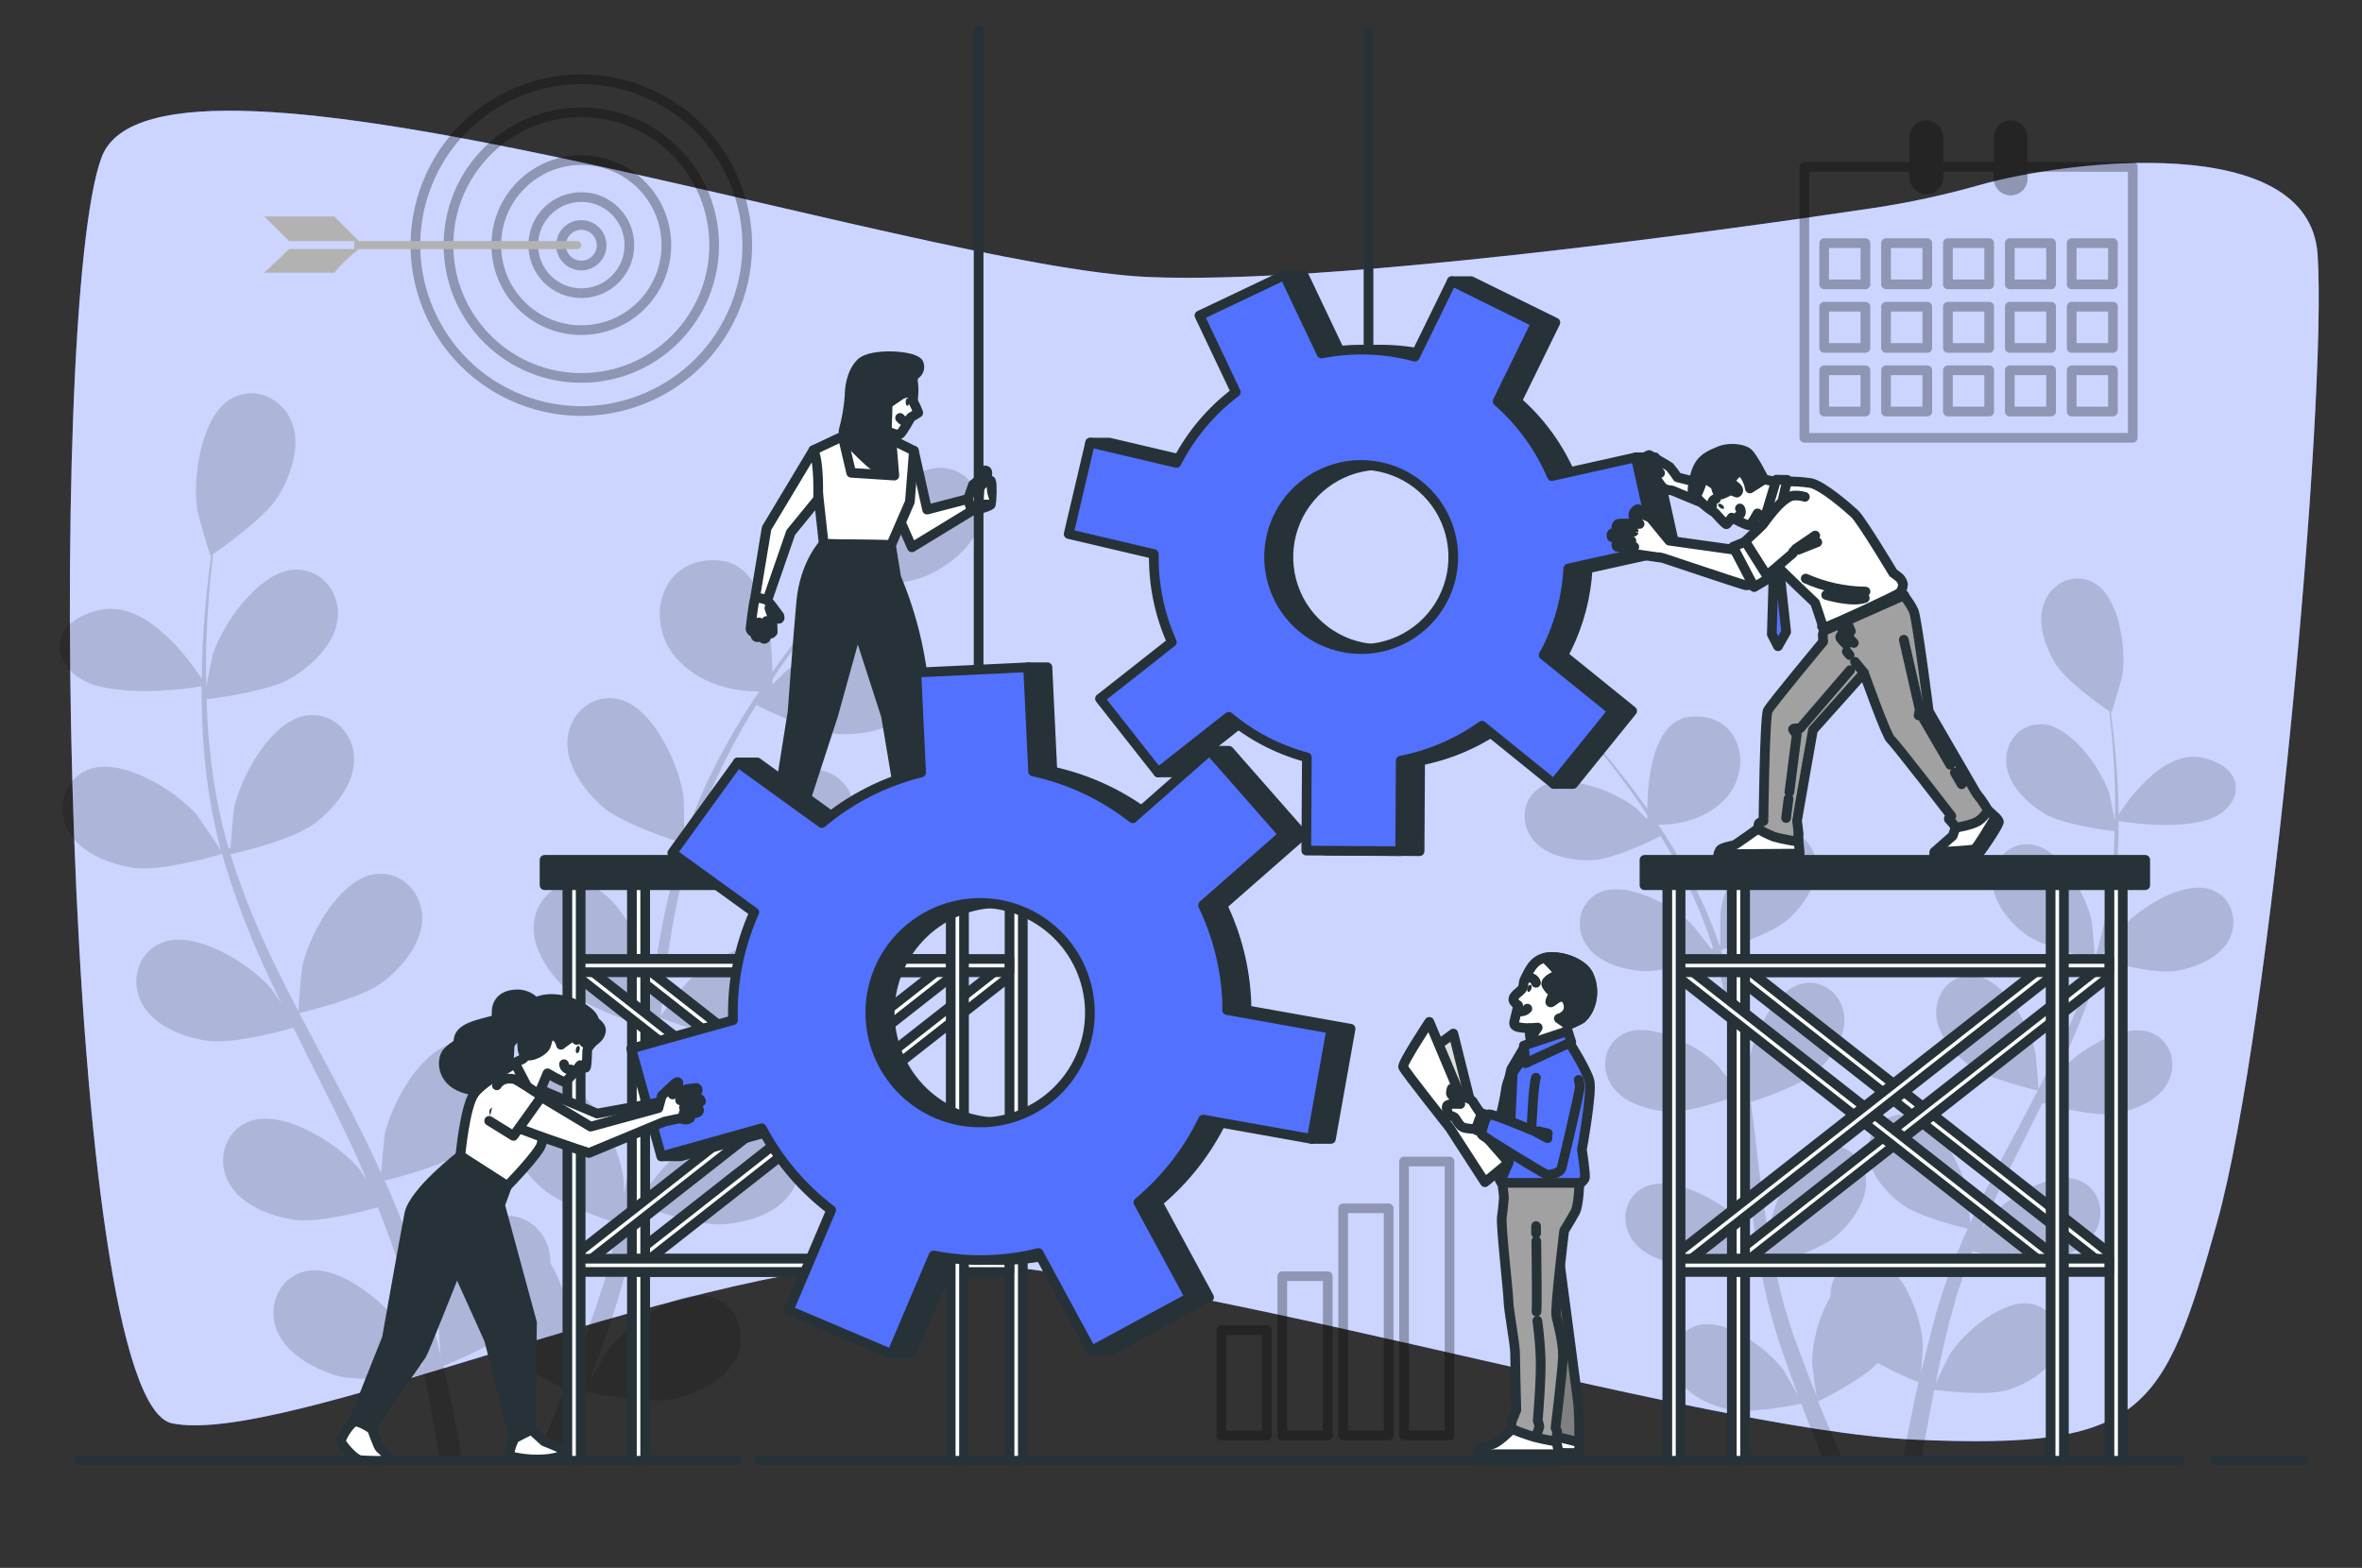 <svg width="122" height="81" viewBox="0 0 122 81" fill="none" xmlns="http://www.w3.org/2000/svg">
<rect x="0" y="0" width="122" height="81" fill="#333333" stroke="none"/>
<path d="M102.313 9.542C100.501 10.059 98.659 10.46 96.797 10.742C88.333 12.002 68.825 14.701 59.367 14.314C47.093 13.811 8.194 0.389 5.256 8.106C2.318 15.822 3.181 72.36 8.889 73.535C14.597 74.709 34.822 65.483 46.751 65.145C58.68 64.808 87.204 73.87 98.958 74.38C110.713 74.89 111.752 73.038 114.519 63.14C117.286 53.242 120.224 20.688 119.706 13.139C119.264 6.722 106.707 8.304 102.313 9.542Z" fill="#5271FF"/>
<path opacity="0.7" d="M102.313 9.542C100.501 10.059 98.659 10.46 96.797 10.742C88.333 12.002 68.825 14.701 59.367 14.314C47.093 13.811 8.194 0.389 5.256 8.106C2.318 15.822 3.181 72.36 8.889 73.535C14.597 74.709 34.822 65.483 46.751 65.145C58.68 64.808 87.204 73.87 98.958 74.38C110.713 74.89 111.752 73.038 114.519 63.14C117.286 53.242 120.224 20.688 119.706 13.139C119.264 6.722 106.707 8.304 102.313 9.542Z" fill="white"/>
<path opacity="0.15" d="M5.14 35.466C7.129 35.939 9.643 35.583 10.414 35.453C10.414 36.522 10.437 37.646 10.541 38.816C10.674 40.525 10.958 42.218 11.392 43.877C11.392 43.896 11.405 43.917 11.409 43.936C11.116 43.473 10.249 42.209 10.18 42.113C9.088 40.85 6.234 39.048 4.512 39.782C3.272 40.31 2.909 41.794 3.531 42.926C4.167 44.083 5.69 44.656 6.919 44.837C8.312 45.038 11.242 44.191 11.474 44.12C11.954 45.801 12.546 47.449 13.245 49.051C13.649 49.983 14.084 50.911 14.536 51.834C14.27 51.443 14.028 51.095 13.989 51.05C12.895 49.786 10.041 47.984 8.32 48.72C7.081 49.246 6.718 50.732 7.341 51.864C7.976 53.021 9.498 53.594 10.729 53.773C11.96 53.952 14.494 53.289 15.157 53.094C15.331 53.447 15.504 53.802 15.68 54.154C16.529 55.843 17.382 57.524 18.169 59.2C18.447 59.791 18.698 60.381 18.953 60.975C18.715 60.626 18.511 60.33 18.469 60.296C17.377 59.032 14.523 57.23 12.802 57.964C11.563 58.492 11.198 59.976 11.821 61.109C12.466 62.267 13.979 62.838 15.209 63.019C16.404 63.193 18.729 62.591 19.516 62.374C19.758 62.987 20 63.6 20.209 64.205C20.341 64.621 20.497 65.011 20.605 65.439C20.713 65.867 20.838 66.273 20.954 66.683C21.144 67.481 21.348 68.306 21.515 69.09C21.636 69.634 21.739 70.155 21.848 70.681C21.578 70.089 21.026 68.943 20.968 68.853C20.081 67.439 17.532 65.229 15.72 65.692C14.413 66.025 13.829 67.436 14.268 68.651C14.722 69.892 16.14 70.687 17.334 71.052C18.647 71.454 21.554 71.087 21.917 71.039C22.091 71.907 22.253 72.754 22.391 73.556C22.508 74.214 22.615 74.846 22.714 75.451H23.893C23.774 74.785 23.642 74.086 23.498 73.354C23.324 72.47 23.121 71.531 22.904 70.568C23.779 70.217 24.633 69.815 25.462 69.364C26.418 70.402 28.87 71.623 29.188 71.768C28.854 72.589 28.522 73.381 28.196 74.13C27.998 74.588 27.802 75.025 27.61 75.453H28.848C28.971 75.161 29.093 74.866 29.217 74.561C29.559 73.728 29.91 72.833 30.26 71.91C30.611 71.983 33.486 72.568 34.832 72.265C36.048 71.991 37.521 71.297 38.058 70.098C38.591 68.921 38.113 67.469 36.837 67.033C35.062 66.438 32.357 68.451 31.366 69.795C31.308 69.874 30.769 70.805 30.439 71.399C30.581 71.021 30.721 70.655 30.861 70.269C31.144 69.498 31.403 68.721 31.686 67.883C31.808 67.474 31.932 67.062 32.057 66.646C32.189 66.236 32.276 65.784 32.389 65.355C32.631 64.344 32.826 63.306 32.999 62.256C33.675 62.501 36.089 63.342 37.339 63.253C38.589 63.164 40.143 62.709 40.864 61.602C41.569 60.52 41.317 59.011 40.12 58.394C38.457 57.537 35.477 59.116 34.294 60.296C34.22 60.368 33.465 61.309 33.062 61.833C33.16 61.202 33.264 60.572 33.343 59.929C33.573 58.076 33.748 56.191 33.931 54.312C33.986 53.737 34.049 53.165 34.111 52.59C34.349 52.681 37.195 53.741 38.596 53.642C39.84 53.555 41.401 53.097 42.121 51.992C42.84 50.887 42.576 49.399 41.377 48.783C39.715 47.925 36.736 49.506 35.551 50.683C35.462 50.772 34.38 52.135 34.12 52.486C34.254 51.222 34.399 49.964 34.591 48.731C34.844 47.063 35.204 45.413 35.671 43.791C35.782 43.833 38.747 44.953 40.188 44.853C41.432 44.766 42.994 44.307 43.713 43.201C44.418 42.118 44.166 40.61 42.969 39.993C41.308 39.135 38.328 40.716 37.144 41.894C37.066 41.971 36.24 43.002 35.853 43.507L35.758 43.459C36.271 41.84 36.927 40.271 37.72 38.769C38.145 37.937 38.599 37.165 39.057 36.423C39.588 36.689 42.027 37.875 43.328 37.925C44.575 37.975 46.175 37.693 47.014 36.672C47.853 35.65 47.75 34.147 46.627 33.401C45.068 32.366 41.934 33.609 40.627 34.65C40.578 34.69 40.249 35.015 39.896 35.37C39.896 35.292 39.896 35.208 39.896 35.099C39.948 35.018 40.001 34.937 40.057 34.857C40.84 33.679 41.629 32.648 42.334 31.741C42.74 31.228 43.118 30.773 43.474 30.351C44.131 30.338 46.777 30.259 47.935 29.715C49.065 29.184 50.355 28.195 50.628 26.904C50.896 25.64 50.117 24.323 48.777 24.18C46.917 23.98 44.709 26.527 44.028 28.052C43.97 28.184 43.289 30.351 43.323 30.351H43.363C43.011 30.749 42.639 31.181 42.234 31.662C41.511 32.551 40.701 33.561 39.896 34.719C39.88 32.921 39.562 29.186 37.189 28.96C34.054 28.661 33.156 32.241 35.1 34.182C36.46 35.542 38.257 35.728 39.212 35.718C38.61 36.614 38.007 37.578 37.437 38.622C36.605 40.121 35.907 41.69 35.353 43.312C35.353 43.33 35.343 43.351 35.337 43.37C35.346 42.823 35.322 41.291 35.306 41.173C35.092 39.516 33.704 36.443 31.865 36.102C30.54 35.857 29.417 36.896 29.312 38.185C29.204 39.5 30.158 40.816 31.087 41.649C32.136 42.584 35.048 43.493 35.282 43.564C34.759 45.228 34.348 46.925 34.053 48.644C33.873 49.646 33.73 50.659 33.588 51.677C33.588 51.203 33.572 50.779 33.564 50.721C33.349 49.064 31.96 45.99 30.122 45.65C28.796 45.405 27.675 46.442 27.569 47.731C27.46 49.047 28.416 50.364 29.343 51.195C30.271 52.026 32.754 52.861 33.409 53.071C33.362 53.462 33.309 53.852 33.262 54.242C33.038 56.12 32.823 57.993 32.554 59.826C32.46 60.471 32.344 61.104 32.231 61.736C32.231 61.315 32.217 60.96 32.209 60.907C31.994 59.25 30.606 56.177 28.767 55.836C27.441 55.593 26.32 56.63 26.213 57.919C26.107 59.234 27.06 60.552 27.988 61.383C28.888 62.19 31.158 62.967 31.937 63.221C31.8 63.866 31.665 64.511 31.503 65.129C31.384 65.549 31.299 65.962 31.155 66.376L30.758 67.606C30.476 68.378 30.192 69.177 29.898 69.924C29.698 70.444 29.498 70.937 29.298 71.434C29.4 70.789 29.571 69.532 29.574 69.425C29.554 67.956 29.157 66.516 28.422 65.244C28.427 65.082 28.416 64.92 28.391 64.76C28.185 63.484 26.986 62.535 25.684 62.882C23.877 63.366 22.73 66.536 22.645 68.206C22.645 68.304 22.704 69.377 22.756 70.055C22.666 69.661 22.582 69.279 22.483 68.875C22.293 68.069 22.082 67.283 21.856 66.43C21.731 66.022 21.606 65.61 21.481 65.194C21.365 64.778 21.189 64.353 21.044 63.929C20.712 62.925 20.304 61.957 19.868 60.989C20.568 60.828 23.043 60.183 24.037 59.429C25.031 58.676 26.076 57.427 26.068 56.107C26.058 54.817 25.016 53.696 23.677 53.849C21.817 54.05 20.204 57.013 19.866 58.648C19.846 58.75 19.736 59.95 19.687 60.612C19.421 60.029 19.16 59.449 18.871 58.868C18.04 57.195 17.148 55.527 16.264 53.867C15.993 53.357 15.73 52.844 15.457 52.332C15.707 52.276 18.666 51.589 19.779 50.733C20.77 49.975 21.819 48.733 21.809 47.412C21.801 46.121 20.759 45.001 19.42 45.153C17.559 45.355 15.946 48.317 15.609 49.953C15.583 50.075 15.427 51.803 15.409 52.245C14.823 51.116 14.25 49.986 13.731 48.857C13.021 47.326 12.411 45.751 11.905 44.141C12.021 44.115 15.112 43.414 16.261 42.538C17.251 41.779 18.3 40.537 18.29 39.216C18.29 37.925 17.24 36.806 15.901 36.957C14.041 37.159 12.427 40.121 12.09 41.757C12.068 41.863 11.948 43.181 11.905 43.809L11.8 43.82C11.334 42.185 11.016 40.511 10.848 38.819C10.743 37.89 10.696 36.996 10.669 36.126C11.258 36.054 13.947 35.696 15.06 35.021C16.127 34.376 17.308 33.256 17.443 31.943C17.576 30.652 16.662 29.431 15.315 29.428C13.445 29.428 11.516 32.191 11.001 33.784C10.974 33.869 10.787 34.779 10.659 35.444C10.659 35.052 10.638 34.645 10.64 34.269C10.64 32.855 10.733 31.559 10.82 30.413C10.877 29.768 10.94 29.174 11.004 28.624C11.546 28.253 13.708 26.725 14.375 25.635C15.02 24.57 15.554 23.032 15.07 21.805C14.596 20.601 13.22 19.933 12.024 20.553C10.362 21.411 9.927 24.747 10.199 26.403C10.224 26.545 10.845 28.729 10.88 28.71L10.912 28.687C10.84 29.215 10.767 29.781 10.701 30.402C10.587 31.548 10.469 32.845 10.435 34.264C10.435 34.526 10.425 34.794 10.422 35.071C9.709 33.972 7.46 30.891 5.03 31.544C2.084 32.296 2.759 34.9 5.14 35.466Z" fill="black"/>
<path opacity="0.15" d="M113.782 42.425C112.139 42.817 110.071 42.522 109.426 42.415C109.426 43.298 109.406 44.227 109.319 45.193C109.21 46.604 108.976 48.002 108.619 49.372C108.619 49.388 108.608 49.404 108.603 49.42C108.847 49.039 109.561 47.994 109.624 47.92C110.528 46.877 112.885 45.392 114.303 45.997C115.327 46.431 115.627 47.657 115.109 48.593C114.592 49.528 113.327 50.022 112.307 50.17C111.158 50.332 108.738 49.636 108.546 49.578C108.148 50.963 107.658 52.32 107.078 53.639C106.746 54.41 106.386 55.176 106.017 55.94C106.238 55.617 106.438 55.328 106.468 55.294C107.372 54.251 109.729 52.766 111.147 53.37C112.172 53.805 112.472 55.031 111.954 55.967C111.436 56.903 110.179 57.395 109.151 57.543C108.124 57.692 106.043 57.138 105.496 56.983C105.35 57.274 105.208 57.568 105.063 57.858C104.363 59.252 103.656 60.642 103.008 62.025C102.777 62.509 102.571 63.001 102.363 63.49C102.558 63.203 102.726 62.962 102.755 62.929C103.658 61.885 106.015 60.401 107.433 61.004C108.458 61.44 108.758 62.666 108.24 63.601C107.722 64.537 106.465 65.029 105.438 65.178C104.45 65.321 102.534 64.824 101.888 64.644C101.688 65.15 101.487 65.657 101.317 66.157C101.207 66.501 101.078 66.825 100.994 67.175C100.911 67.525 100.802 67.864 100.707 68.203C100.546 68.862 100.385 69.543 100.243 70.19C100.143 70.64 100.057 71.071 99.968 71.504C100.191 71.019 100.646 70.071 100.694 69.995C101.428 68.827 103.532 67.002 105.029 67.385C106.107 67.659 106.589 68.825 106.223 69.829C105.857 70.832 104.678 71.51 103.692 71.812C102.608 72.142 100.206 71.841 99.907 71.8C99.762 72.518 99.629 73.217 99.515 73.878C99.418 74.424 99.331 74.945 99.252 75.445H98.284C98.383 74.893 98.49 74.315 98.607 73.71C98.75 72.981 98.918 72.205 99.091 71.41C98.368 71.12 97.663 70.789 96.979 70.416C96.188 71.273 94.162 72.275 93.899 72.402C94.175 73.08 94.451 73.736 94.719 74.353C94.88 74.73 95.041 75.091 95.203 75.445H94.202C94.102 75.204 94.001 74.958 93.897 74.707C93.615 74.02 93.326 73.281 93.037 72.518C92.746 72.58 90.369 73.062 89.261 72.812C88.255 72.584 87.039 72.016 86.589 71.023C86.139 70.029 86.542 68.851 87.597 68.496C89.062 68.004 91.297 69.668 92.115 70.778C92.163 70.844 92.599 71.612 92.879 72.102C92.763 71.789 92.647 71.487 92.531 71.165C92.297 70.527 92.082 69.885 91.85 69.195C91.749 68.858 91.647 68.517 91.543 68.172C91.434 67.833 91.363 67.46 91.269 67.102C91.069 66.267 90.908 65.41 90.766 64.542C90.208 64.745 88.214 65.439 87.183 65.366C86.152 65.294 84.866 64.916 84.279 64.003C83.691 63.09 83.903 61.864 84.893 61.352C86.265 60.646 88.727 61.951 89.704 62.924C89.766 62.983 90.388 63.761 90.722 64.194C90.64 63.672 90.561 63.153 90.49 62.622C90.3 61.089 90.154 59.534 90.006 57.982C89.959 57.506 89.908 57.033 89.858 56.559C89.661 56.635 87.308 57.509 86.147 57.429C85.119 57.356 83.83 56.979 83.235 56.066C82.639 55.152 82.861 53.925 83.85 53.415C85.221 52.706 87.683 54.012 88.66 54.985C88.735 55.059 89.629 56.178 89.843 56.474C89.732 55.43 89.612 54.391 89.453 53.373C89.244 51.995 88.947 50.632 88.564 49.293C88.47 49.328 86.021 50.253 84.837 50.169C83.809 50.098 82.52 49.72 81.925 48.806C81.329 47.891 81.549 46.663 82.538 46.147C83.911 45.438 86.371 46.744 87.349 47.717C87.413 47.779 88.096 48.631 88.41 49.044L88.49 49.004C88.068 47.668 87.528 46.372 86.876 45.132C86.524 44.445 86.15 43.807 85.773 43.196C85.334 43.415 83.319 44.393 82.244 44.437C81.215 44.477 79.892 44.243 79.2 43.401C78.508 42.559 78.593 41.315 79.523 40.7C80.813 39.845 83.395 40.873 84.479 41.731C84.519 41.763 84.79 42.031 85.082 42.325C85.082 42.26 85.082 42.186 85.082 42.1L84.953 41.902C84.308 40.934 83.662 40.077 83.072 39.321C82.736 38.896 82.427 38.514 82.13 38.172C81.588 38.162 79.402 38.096 78.447 37.648C77.491 37.199 76.448 36.392 76.222 35.326C75.996 34.26 76.644 33.193 77.751 33.075C79.287 32.914 81.112 35.011 81.673 36.275C81.722 36.383 82.283 38.174 82.256 38.174H82.223C82.514 38.496 82.82 38.861 83.149 39.258C83.746 39.992 84.414 40.828 85.085 41.783C85.098 40.298 85.361 37.212 87.321 37.025C89.903 36.78 90.648 39.737 89.046 41.339C87.917 42.468 86.439 42.615 85.65 42.607C86.147 43.348 86.645 44.145 87.11 45.008C87.798 46.244 88.374 47.54 88.832 48.88C88.832 48.894 88.84 48.912 88.846 48.928C88.838 48.475 88.857 47.21 88.87 47.113C89.048 45.745 90.193 43.206 91.713 42.918C92.807 42.717 93.734 43.573 93.822 44.638C93.909 45.703 93.121 46.813 92.353 47.499C91.487 48.273 89.082 49.022 88.89 49.081C89.322 50.455 89.661 51.857 89.906 53.276C90.054 54.102 90.177 54.939 90.29 55.78C90.29 55.388 90.303 55.038 90.309 54.989C90.487 53.621 91.634 51.084 93.152 50.803C94.246 50.599 95.174 51.458 95.261 52.521C95.349 53.608 94.562 54.696 93.793 55.381C93.023 56.067 90.976 56.759 90.434 56.932C90.474 57.255 90.517 57.577 90.556 57.9C90.742 59.45 90.919 60.997 91.14 62.511C91.218 63.043 91.314 63.566 91.408 64.089C91.408 63.74 91.421 63.443 91.427 63.403C91.605 62.035 92.75 59.497 94.27 59.216C95.364 59.013 96.292 59.871 96.379 60.934C96.466 61.998 95.678 63.109 94.911 63.797C94.143 64.484 92.292 65.105 91.648 65.313C91.761 65.846 91.874 66.379 92.007 66.891C92.107 67.238 92.178 67.578 92.295 67.92L92.618 68.937C92.85 69.574 93.086 70.227 93.328 70.85C93.489 71.279 93.659 71.687 93.823 72.097C93.739 71.566 93.599 70.526 93.596 70.439C93.613 69.225 93.94 68.037 94.548 66.986C94.544 66.851 94.553 66.715 94.573 66.581C94.735 65.528 95.733 64.744 96.808 65.031C98.302 65.428 99.247 68.048 99.318 69.425C99.318 69.506 99.27 70.394 99.226 70.952C99.302 70.629 99.371 70.306 99.452 69.984C99.613 69.322 99.784 68.669 99.972 67.964L100.28 66.943C100.375 66.599 100.52 66.249 100.641 65.899C100.936 65.092 101.274 64.285 101.633 63.479C101.056 63.342 99.01 62.821 98.189 62.188C97.368 61.556 96.493 60.559 96.493 59.47C96.493 58.381 97.361 57.477 98.468 57.598C100.004 57.76 101.336 60.21 101.616 61.562C101.632 61.646 101.724 62.637 101.762 63.184C101.982 62.7 102.2 62.215 102.437 61.743C103.122 60.362 103.861 58.984 104.591 57.606C104.815 57.184 105.033 56.761 105.252 56.338C105.046 56.291 102.603 55.724 101.683 55.018C100.865 54.391 99.999 53.365 100.007 52.276C100.015 51.187 100.875 50.285 101.98 50.404C103.516 50.566 104.849 53.018 105.128 54.368C105.149 54.47 105.278 55.898 105.289 56.262C105.773 55.331 106.246 54.399 106.675 53.462C107.262 52.198 107.766 50.897 108.183 49.567C108.087 49.546 105.534 48.965 104.592 48.242C103.774 47.617 102.908 46.59 102.916 45.5C102.924 44.409 103.784 43.507 104.891 43.628C106.427 43.79 107.758 46.24 108.037 47.592C108.056 47.681 108.154 48.768 108.19 49.286L108.277 49.296C108.667 47.947 108.935 46.566 109.077 45.169C109.164 44.403 109.203 43.664 109.226 42.946C108.742 42.886 106.518 42.591 105.599 42.033C104.718 41.5 103.744 40.581 103.631 39.49C103.518 38.4 104.276 37.415 105.388 37.414C106.932 37.414 108.525 39.697 108.951 41.008C108.974 41.079 109.129 41.831 109.234 42.38C109.234 42.057 109.25 41.72 109.248 41.412C109.248 40.243 109.172 39.174 109.1 38.228C109.055 37.69 109.001 37.204 108.948 36.751C108.501 36.444 106.715 35.182 106.165 34.281C105.615 33.379 105.197 32.132 105.591 31.119C105.984 30.105 107.119 29.573 108.108 30.084C109.479 30.793 109.84 33.555 109.613 34.924C109.594 35.042 109.076 36.846 109.051 36.83L109.024 36.81C109.085 37.246 109.145 37.714 109.2 38.227C109.293 39.174 109.39 40.243 109.418 41.416C109.418 41.633 109.427 41.854 109.431 42.076C110.018 41.168 111.876 38.624 113.882 39.172C116.307 39.808 115.747 41.952 113.782 42.425Z" fill="black"/>
<g opacity="0.3">
<path d="M110.16 8.621V22.619H93.196V8.621H98.881V9.187C98.889 9.346 98.958 9.496 99.074 9.605C99.189 9.715 99.342 9.776 99.501 9.776C99.661 9.776 99.814 9.715 99.929 9.605C100.045 9.496 100.114 9.346 100.122 9.187V8.621H103.234V9.187C103.23 9.271 103.243 9.355 103.272 9.433C103.301 9.512 103.346 9.584 103.404 9.645C103.461 9.706 103.531 9.755 103.608 9.788C103.686 9.821 103.769 9.838 103.853 9.838C103.937 9.838 104.02 9.821 104.097 9.788C104.174 9.755 104.244 9.706 104.302 9.645C104.36 9.584 104.405 9.512 104.434 9.433C104.463 9.355 104.476 9.271 104.471 9.187V8.621H110.16Z" stroke="black" stroke-width="0.5" stroke-linecap="round" stroke-linejoin="round"/>
<path d="M96.351 12.56H94.22V14.691H96.351V12.56Z" stroke="black" stroke-width="0.5" stroke-linecap="round" stroke-linejoin="round"/>
<path d="M99.547 12.56H97.416V14.691H99.547V12.56Z" stroke="black" stroke-width="0.5" stroke-linecap="round" stroke-linejoin="round"/>
<path d="M102.744 12.56H100.612V14.691H102.744V12.56Z" stroke="black" stroke-width="0.5" stroke-linecap="round" stroke-linejoin="round"/>
<path d="M105.94 12.56H103.808V14.691H105.94V12.56Z" stroke="black" stroke-width="0.5" stroke-linecap="round" stroke-linejoin="round"/>
<path d="M109.136 12.56H107.004V14.691H109.136V12.56Z" stroke="black" stroke-width="0.5" stroke-linecap="round" stroke-linejoin="round"/>
<path d="M96.351 15.845H94.22V17.976H96.351V15.845Z" stroke="black" stroke-width="0.5" stroke-linecap="round" stroke-linejoin="round"/>
<path d="M99.547 15.845H97.416V17.976H99.547V15.845Z" stroke="black" stroke-width="0.5" stroke-linecap="round" stroke-linejoin="round"/>
<path d="M102.744 15.845H100.612V17.976H102.744V15.845Z" stroke="black" stroke-width="0.5" stroke-linecap="round" stroke-linejoin="round"/>
<path d="M105.94 15.845H103.808V17.976H105.94V15.845Z" stroke="black" stroke-width="0.5" stroke-linecap="round" stroke-linejoin="round"/>
<path d="M109.136 15.845H107.004V17.976H109.136V15.845Z" stroke="black" stroke-width="0.5" stroke-linecap="round" stroke-linejoin="round"/>
<path d="M96.351 19.13H94.22V21.261H96.351V19.13Z" stroke="black" stroke-width="0.5" stroke-linecap="round" stroke-linejoin="round"/>
<path d="M99.547 19.13H97.416V21.261H99.547V19.13Z" stroke="black" stroke-width="0.5" stroke-linecap="round" stroke-linejoin="round"/>
<path d="M102.744 19.13H100.612V21.261H102.744V19.13Z" stroke="black" stroke-width="0.5" stroke-linecap="round" stroke-linejoin="round"/>
<path d="M105.94 19.13H103.808V21.261H105.94V19.13Z" stroke="black" stroke-width="0.5" stroke-linecap="round" stroke-linejoin="round"/>
<path d="M109.136 19.13H107.004V21.261H109.136V19.13Z" stroke="black" stroke-width="0.5" stroke-linecap="round" stroke-linejoin="round"/>
<path d="M100.122 7.056V9.187C100.114 9.346 100.045 9.496 99.929 9.605C99.814 9.715 99.661 9.776 99.501 9.776C99.342 9.776 99.189 9.715 99.074 9.605C98.958 9.496 98.889 9.346 98.881 9.187V7.056C98.889 6.897 98.958 6.747 99.074 6.637C99.189 6.527 99.342 6.466 99.501 6.466C99.661 6.466 99.814 6.527 99.929 6.637C100.045 6.747 100.114 6.897 100.122 7.056Z" fill="black" stroke="black" stroke-width="0.5" stroke-linecap="round" stroke-linejoin="round"/>
<path d="M104.471 7.056V9.187C104.476 9.271 104.463 9.355 104.434 9.433C104.405 9.512 104.36 9.584 104.302 9.645C104.244 9.706 104.174 9.755 104.097 9.788C104.02 9.821 103.937 9.838 103.853 9.838C103.769 9.838 103.686 9.821 103.608 9.788C103.531 9.755 103.461 9.706 103.404 9.645C103.346 9.584 103.301 9.512 103.272 9.433C103.242 9.355 103.23 9.271 103.234 9.187V7.056C103.242 6.897 103.311 6.748 103.426 6.638C103.541 6.529 103.694 6.468 103.853 6.468C104.012 6.468 104.164 6.529 104.279 6.638C104.395 6.748 104.463 6.897 104.471 7.056Z" fill="black" stroke="black" stroke-width="0.5" stroke-linecap="round" stroke-linejoin="round"/>
</g>
<g opacity="0.3">
<path d="M65.435 68.717H63.084V74.161H65.435V68.717Z" stroke="black" stroke-width="0.5" stroke-linecap="round" stroke-linejoin="round"/>
<path d="M68.581 65.934H66.231V74.161H68.581V65.934Z" stroke="black" stroke-width="0.5" stroke-linecap="round" stroke-linejoin="round"/>
<path d="M71.725 62.427H69.375V74.161H71.725V62.427Z" stroke="black" stroke-width="0.5" stroke-linecap="round" stroke-linejoin="round"/>
<path d="M74.871 60.007H72.521V74.161H74.871V60.007Z" stroke="black" stroke-width="0.5" stroke-linecap="round" stroke-linejoin="round"/>
</g>
<g opacity="0.3">
<path d="M37.826 16.212C39.785 11.905 37.882 6.824 33.574 4.865C29.267 2.905 24.186 4.809 22.227 9.116C20.268 13.424 22.171 18.504 26.479 20.464C30.786 22.423 35.866 20.52 37.826 16.212Z" stroke="black" stroke-width="0.5" stroke-miterlimit="10"/>
<path d="M34.878 17.515C37.557 14.835 37.557 10.491 34.878 7.811C32.198 5.132 27.854 5.132 25.174 7.811C22.494 10.491 22.494 14.835 25.174 17.515C27.854 20.195 32.198 20.195 34.878 17.515Z" stroke="black" stroke-width="0.5" stroke-miterlimit="10"/>
<path d="M33.132 15.77C34.848 14.054 34.848 11.272 33.132 9.557C31.417 7.841 28.635 7.841 26.92 9.557C25.204 11.272 25.204 14.054 26.92 15.77C28.635 17.485 31.417 17.485 33.132 15.77Z" stroke="black" stroke-width="0.5" stroke-miterlimit="10"/>
<path d="M31.782 14.419C32.751 13.449 32.751 11.877 31.782 10.908C30.812 9.938 29.24 9.938 28.27 10.908C27.301 11.877 27.301 13.449 28.27 14.419C29.24 15.389 30.812 15.389 31.782 14.419Z" stroke="black" stroke-width="0.5" stroke-miterlimit="10"/>
<path d="M31.074 12.662C31.073 12.455 31.01 12.253 30.894 12.082C30.777 11.91 30.613 11.777 30.422 11.699C30.23 11.621 30.019 11.601 29.817 11.642C29.614 11.684 29.428 11.784 29.282 11.931C29.136 12.078 29.037 12.264 28.997 12.467C28.957 12.671 28.978 12.881 29.057 13.072C29.136 13.263 29.27 13.427 29.442 13.542C29.615 13.657 29.817 13.718 30.024 13.719C30.162 13.719 30.3 13.692 30.427 13.639C30.555 13.585 30.672 13.508 30.769 13.409C30.867 13.311 30.944 13.194 30.997 13.066C31.049 12.938 31.075 12.8 31.074 12.662Z" stroke="black" stroke-width="0.5" stroke-miterlimit="10"/>
</g>
<path d="M29.819 12.87H18.295V12.455H29.819C29.873 12.456 29.926 12.478 29.964 12.517C30.002 12.555 30.024 12.607 30.024 12.662C30.024 12.689 30.019 12.716 30.009 12.741C29.999 12.766 29.983 12.789 29.965 12.808C29.945 12.828 29.923 12.843 29.898 12.854C29.873 12.864 29.846 12.87 29.819 12.87Z" fill="#B2B2B2"/>
<path d="M17.27 11.184L17.335 11.258L18.539 12.454H14.936L13.647 11.184H17.27Z" fill="#B2B2B2"/>
<path d="M13.647 14.091L14.938 12.867H18.542C18.07 13.225 17.64 13.635 17.262 14.091H13.647Z" fill="#B2B2B2"/>
<path d="M114.429 75.442H118.98" stroke="#263238" stroke-width="0.5" stroke-linecap="round" stroke-linejoin="round"/>
<path d="M39.191 75.442H112.58" stroke="#263238" stroke-width="0.5" stroke-linecap="round" stroke-linejoin="round"/>
<path d="M4.062 75.442H38.054" stroke="#263238" stroke-width="0.5" stroke-linecap="round" stroke-linejoin="round"/>
<path d="M80.536 65.05L80.92 67.954C80.92 67.954 81.389 71.542 81.497 72.375C81.605 73.207 81.56 75.406 81.56 75.406H79.916L79.895 72.31L79.937 67.015L80.536 65.05Z" fill="#808080" stroke="#263238" stroke-width="0.5" stroke-linecap="round" stroke-linejoin="round"/>
<path d="M81.568 74.512C81.568 75.022 81.56 75.406 81.56 75.406H79.916L79.908 74.106L81.568 74.512Z" fill="white" stroke="#263238" stroke-width="0.5" stroke-linecap="round" stroke-linejoin="round"/>
<path d="M81.565 75.066C81.565 75.206 81.565 75.312 81.565 75.366V75.388V75.404H79.916V75.064L81.565 75.066Z" fill="white" stroke="#263238" stroke-width="0.5" stroke-linecap="round" stroke-linejoin="round"/>
<path d="M78.101 73.827C78.101 73.827 77.482 74.446 77.183 74.574C76.885 74.701 76.415 74.745 76.351 74.896C76.313 75.086 76.306 75.28 76.33 75.472H80.408C80.467 75.271 80.488 75.061 80.471 74.853C80.454 74.721 80.418 74.591 80.365 74.469C80.365 74.469 78.358 73.806 78.101 73.827Z" fill="white" stroke="#263238" stroke-width="0.5" stroke-linecap="round" stroke-linejoin="round"/>
<path d="M80.408 75.471H76.327C76.316 75.357 76.312 75.243 76.314 75.129H80.473C80.461 75.244 80.439 75.359 80.408 75.471Z" fill="white" stroke="#263238" stroke-width="0.5" stroke-linecap="round" stroke-linejoin="round"/>
<path d="M81.583 60.93C81.583 60.93 81.56 62.232 81.368 62.595C81.176 62.958 80.792 63.577 80.792 63.577C80.792 63.577 80.3 67.611 80.386 67.998C80.471 68.385 80.749 69.385 80.728 70.095C80.707 70.805 80.344 73.767 80.344 73.767C80.344 73.767 80.45 73.959 80.429 74.023C80.408 74.088 80.365 74.472 80.365 74.472C80.365 74.472 79.703 74.365 79.235 74.237C78.852 74.121 78.475 73.986 78.106 73.832C78.061 73.701 78.053 73.56 78.085 73.425C78.15 73.276 78.321 72.849 78.321 72.849C78.321 72.849 78.256 70.329 78.256 69.903C78.256 69.477 77.914 67.617 77.914 67.233C77.914 66.849 77.509 63.283 77.572 62.877C77.635 62.47 77.68 61.852 77.68 61.852L77.572 60.885L81.583 60.93Z" fill="#A1A1A1" stroke="#263238" stroke-width="0.5" stroke-linecap="round" stroke-linejoin="round"/>
<path d="M79.352 64.116C79.368 65.29 79.392 67.425 79.361 67.762" stroke="#263238" stroke-width="0.5" stroke-linecap="round" stroke-linejoin="round"/>
<path d="M79.34 63.342C79.34 63.342 79.34 63.487 79.34 63.722" stroke="#263238" stroke-width="0.5" stroke-linecap="round" stroke-linejoin="round"/>
<path d="M79.405 68.232C79.405 68.232 79.532 69.087 79.574 70.132C79.616 71.178 79.426 73.399 79.426 73.399C79.466 73.495 79.495 73.595 79.511 73.698C79.482 73.823 79.439 73.945 79.382 74.061" stroke="#263238" stroke-width="0.5" stroke-linecap="round" stroke-linejoin="round"/>
<path d="M81.005 53.773C81.005 53.773 81.952 55.259 82.099 55.846C82.246 56.433 81.707 59.395 81.707 59.395C81.707 59.395 81.92 60.751 81.854 60.881C81.805 60.97 81.739 61.048 81.659 61.11H77.545C77.456 60.963 77.39 60.804 77.348 60.638C77.312 60.431 77.323 60.219 77.38 60.017C77.462 59.739 77.658 56.554 77.855 55.967C78.051 55.38 78.908 54.296 78.908 54.296L81.005 53.773Z" fill="#5271FF" stroke="#263238" stroke-width="0.5" stroke-linecap="round" stroke-linejoin="round"/>
<path d="M78.166 51.606C78.193 51.406 78.511 51.237 78.618 51.084C78.724 50.93 78.661 50.787 78.747 50.612C79.002 50.101 79.194 49.623 79.79 49.483C80.533 49.322 81.694 49.696 82.04 50.346C82.159 50.595 82.228 50.864 82.242 51.14C82.257 51.415 82.216 51.69 82.123 51.95C82.038 52.206 81.889 52.437 81.691 52.619C81.631 52.673 80.971 52.981 80.978 52.942L80.912 53.465L79.069 53.936L78.987 53.12C78.806 53.119 78.626 53.103 78.448 53.071C78.237 53.021 78.171 52.94 78.219 52.76C78.267 52.579 78.416 51.943 78.416 51.943C78.329 51.886 78.253 51.814 78.19 51.73C78.168 51.693 78.16 51.649 78.166 51.606Z" fill="white" stroke="#263238" stroke-width="0.5" stroke-linecap="round" stroke-linejoin="round"/>
<path d="M78.895 51.029C78.863 51.129 78.88 51.224 78.934 51.242C78.987 51.259 79.06 51.193 79.095 51.093C79.131 50.993 79.111 50.898 79.056 50.88C79.001 50.862 78.929 50.929 78.895 51.029Z" fill="#263238"/>
<path d="M79.335 50.775C79.315 50.693 79.264 50.621 79.194 50.574C79.123 50.527 79.037 50.508 78.953 50.52" stroke="#263238" stroke-width="0.5" stroke-linecap="round" stroke-linejoin="round"/>
<path d="M78.493 52.252C78.566 52.262 78.64 52.255 78.709 52.23C78.778 52.205 78.841 52.164 78.89 52.11" stroke="#263238" stroke-width="0.5" stroke-linecap="round" stroke-linejoin="round"/>
<path d="M80.941 52.326C81.102 52.085 81.021 51.63 80.754 51.519C80.486 51.408 80.165 51.814 80.086 51.787C80.007 51.76 80.273 51.303 80.273 51.303C80.1 51.202 79.96 51.053 79.871 50.874C79.79 50.633 80.355 50.39 80.516 50.366C80.678 50.341 79.794 49.481 79.794 49.481C80.536 49.32 81.697 49.694 82.043 50.345C82.162 50.593 82.231 50.863 82.246 51.138C82.26 51.413 82.219 51.689 82.127 51.948C82.041 52.205 81.893 52.435 81.694 52.618C81.478 52.746 81.25 52.854 81.013 52.941H80.981L80.516 52.618C80.689 52.575 80.839 52.471 80.941 52.326Z" fill="#263238" stroke="#263238" stroke-width="0.5" stroke-linecap="round" stroke-linejoin="round"/>
<path d="M78.769 54.528L78.135 55.409L77.924 60.059L77.567 60.886L77.114 59.389L78.054 55.243L78.7 54.152L78.769 54.528Z" fill="#263238" stroke="#263238" stroke-width="0.5" stroke-linecap="round" stroke-linejoin="round"/>
<path d="M80.978 53.266L78.708 54.018L78.79 54.931L81.157 53.837L80.978 53.266Z" fill="#5271FF" stroke="#263238" stroke-width="0.5" stroke-linecap="round" stroke-linejoin="round"/>
<path d="M78.985 53.12L79.426 53.087L79.068 53.626L78.985 53.12Z" fill="#263238" stroke="#263238" stroke-width="0.5" stroke-linecap="round" stroke-linejoin="round"/>
<path d="M72.863 55.014L75.067 53.397L76.128 57.66L75.802 58.018L72.863 55.014Z" fill="#DEDEDE" stroke="#263238" stroke-width="0.5" stroke-linecap="round" stroke-linejoin="round"/>
<path d="M73.826 52.794L75.915 57.763L77.924 60.065L76.699 61.078L74.875 58.263C74.875 58.263 72.54 55.323 72.474 55.128C72.408 54.933 73.826 52.794 73.826 52.794Z" fill="white" stroke="#263238" stroke-width="0.5" stroke-linecap="round" stroke-linejoin="round"/>
<path d="M77.677 57.972L76.472 57.517C76.472 57.517 76.123 57.009 76.07 56.903C76.017 56.796 75.425 56.58 75.347 56.501C75.27 56.422 75 56.127 74.973 56.261C74.945 56.395 74.892 56.527 75.026 56.608C75.176 56.735 75.311 56.879 75.428 57.037C75.428 57.037 74.782 56.982 74.733 57.143C74.683 57.304 74.839 57.627 74.839 57.627C74.945 57.638 75.046 57.674 75.134 57.734C75.213 57.814 75.375 58.161 75.562 58.242C75.749 58.322 76.418 58.35 76.418 58.35L77.167 58.937L77.677 57.972Z" fill="white" stroke="#263238" stroke-width="0.5" stroke-linecap="round" stroke-linejoin="round"/>
<path d="M76.894 57.643L76.541 57.511C76.541 57.511 76.189 58.371 76.219 58.381L76.582 58.492L76.894 57.643Z" fill="#5271FF" stroke="#263238" stroke-width="0.5" stroke-linecap="round" stroke-linejoin="round"/>
<path d="M81.541 55.791C81.579 55.915 81.598 56.044 81.597 56.174C81.581 56.483 80.717 60.141 80.65 60.368C80.584 60.596 80.047 60.726 79.884 60.678C79.721 60.63 76.557 58.695 76.525 58.613C76.493 58.531 76.737 57.619 76.899 57.569C77.062 57.519 79.1 58.376 79.1 58.376C79.1 58.376 79.192 56.08 79.332 55.68" fill="#5271FF"/>
<path d="M81.541 55.791C81.579 55.915 81.598 56.044 81.597 56.174C81.581 56.483 80.717 60.141 80.65 60.368C80.584 60.596 80.047 60.726 79.884 60.678C79.721 60.63 76.557 58.695 76.525 58.613C76.493 58.531 76.737 57.619 76.899 57.569C77.062 57.519 79.1 58.376 79.1 58.376C79.1 58.376 79.192 56.08 79.332 55.68" stroke="#263238" stroke-width="0.5" stroke-linecap="round" stroke-linejoin="round"/>
<path d="M79.198 58.41L79.932 58.802" stroke="#263238" stroke-width="0.5" stroke-linecap="round" stroke-linejoin="round"/>
<path d="M79.949 58.556L79.46 58.442" stroke="#263238" stroke-width="0.5" stroke-linecap="round" stroke-linejoin="round"/>
<path d="M47.204 23.286L47.885 26.328L50.004 25.777L50.191 26.393L47.101 28.277L46.432 26.759L47.204 23.286Z" fill="white" stroke="#263238" stroke-width="0.5" stroke-linecap="round" stroke-linejoin="round"/>
<path d="M44.116 22.265L42.016 23.255L42.547 28.1L46.025 28.16L46.996 25.928L47.204 23.286L45.635 22.508L44.116 22.265Z" fill="white" stroke="#263238" stroke-width="0.5" stroke-linecap="round" stroke-linejoin="round"/>
<path d="M43.534 22.592L43.965 24.426L46.194 24.57L46.051 22.808L45.635 22.505C45.635 22.505 43.857 22.056 43.534 22.592Z" fill="white" stroke="#263238" stroke-width="0.5" stroke-linecap="round" stroke-linejoin="round"/>
<path d="M45.962 18.691C46.428 18.754 46.861 18.985 47.04 19.375C47.332 20.007 47.088 20.642 47.187 20.787C47.281 20.959 47.362 21.139 47.43 21.324L47.04 21.567C47.04 21.567 46.628 22.332 46.483 22.429C46.338 22.526 45.773 22.248 45.773 22.248L45.383 22.979L44.117 21.908L44.654 20.885C44.654 20.885 44.17 19.959 44.41 19.375C44.638 18.828 45.331 18.607 45.962 18.691Z" fill="white" stroke="#263238" stroke-width="0.5" stroke-linecap="round" stroke-linejoin="round"/>
<path d="M46.964 20.769C46.964 20.877 46.922 20.966 46.87 20.966C46.819 20.966 46.777 20.877 46.777 20.769C46.777 20.661 46.819 20.572 46.87 20.572C46.922 20.572 46.964 20.656 46.964 20.769Z" fill="#263238"/>
<path d="M46.738 21.752C46.638 21.732 46.549 21.674 46.49 21.59L46.738 21.752Z" fill="white"/>
<path d="M46.738 21.752C46.638 21.732 46.549 21.674 46.49 21.59" stroke="#263238" stroke-width="0.5" stroke-linecap="round" stroke-linejoin="round"/>
<path d="M46.717 20.324C46.717 20.324 46.944 20.199 47.04 20.366L46.717 20.324Z" fill="white"/>
<path d="M46.717 20.324C46.717 20.324 46.944 20.199 47.04 20.366" stroke="#263238" stroke-width="0.5" stroke-linecap="round" stroke-linejoin="round"/>
<path d="M42.545 28.1C42.545 28.1 41.564 29.126 41.385 31.091C41.206 33.056 40.938 36.762 40.938 36.762L40.001 42.657L41.161 42.701L43.037 36.941L44.287 32.424L45.76 36.978L46.728 42.749L47.845 42.615L47.764 35.55L47.585 34.402C47.348 32.88 46.932 31.392 46.346 29.968L46.291 29.834L46.017 28.153L42.545 28.1Z" fill="#263238" stroke="#263238" stroke-width="0.5" stroke-linecap="round" stroke-linejoin="round"/>
<path d="M47.161 19.404C47.161 19.404 47.279 19.888 46.565 20.372L45.851 20.856C45.851 20.856 45.76 24.205 45.672 24.384C45.583 24.564 43.439 22.642 43.574 22.24C43.734 21.66 43.837 21.066 43.881 20.466C43.881 20.154 43.932 19.288 44.468 18.752C45.004 18.217 47.325 18.351 47.459 18.797C47.481 18.857 47.49 18.92 47.486 18.983C47.483 19.046 47.467 19.108 47.439 19.164C47.411 19.221 47.372 19.271 47.324 19.312C47.276 19.354 47.221 19.385 47.161 19.404Z" fill="#263238" stroke="#263238" stroke-width="0.5" stroke-linecap="round" stroke-linejoin="round"/>
<path d="M42.016 23.255L39.596 27.288L38.989 30.951L39.635 31.001L40.843 27.511L42.253 25.786C42.253 25.786 42.335 23.905 42.016 23.255Z" fill="white" stroke="#263238" stroke-width="0.5" stroke-linecap="round" stroke-linejoin="round"/>
<path d="M40.254 31.817C40.254 31.817 39.988 31.462 39.959 31.419C39.93 31.375 39.636 31.007 39.636 31.007C39.636 31.007 39.07 30.786 38.991 30.957C38.912 31.128 38.779 32.361 38.765 32.464C38.75 32.567 38.868 32.641 38.868 32.641L38.971 32.14C38.971 32.14 39.015 32.656 39.015 32.803C39.015 32.95 39.162 32.92 39.162 32.92L39.207 32.154C39.207 32.154 39.354 32.774 39.383 32.92C39.384 32.942 39.392 32.962 39.406 32.977C39.42 32.993 39.439 33.003 39.46 33.007C39.481 33.01 39.502 33.006 39.52 32.996C39.538 32.986 39.553 32.969 39.56 32.95C39.56 32.906 39.589 32.082 39.589 32.082C39.589 32.082 39.722 32.582 39.751 32.7C39.78 32.817 39.912 32.653 39.912 32.653L39.886 31.846C39.886 31.846 39.956 31.882 40.148 31.956C40.34 32.03 40.254 31.817 40.254 31.817Z" fill="white" stroke="#263238" stroke-width="0.5" stroke-linecap="round" stroke-linejoin="round"/>
<path d="M39.889 31.854L39.738 31.419" stroke="#263238" stroke-width="0.5" stroke-linecap="round" stroke-linejoin="round"/>
<path d="M50.003 25.777L50.255 25.046L50.691 24.677C50.691 24.677 50.712 24.328 50.842 24.307C50.973 24.286 51.017 24.351 50.994 24.546C50.971 24.685 50.919 24.819 50.842 24.938C50.842 24.938 51.125 24.741 51.189 24.851C51.254 24.96 51.233 25.936 51.168 26.067C51.104 26.198 50.191 26.39 50.191 26.39L50.003 25.777Z" fill="white" stroke="#263238" stroke-width="0.5" stroke-linecap="round" stroke-linejoin="round"/>
<path d="M50.836 24.938L50.604 25.173C50.604 25.173 50.517 26.064 50.604 26.064H51.168" fill="white"/>
<path d="M50.836 24.938L50.604 25.173C50.604 25.173 50.517 26.064 50.604 26.064H51.168" stroke="#263238" stroke-width="0.5" stroke-linecap="round" stroke-linejoin="round"/>
<path d="M40.001 42.657L39.678 43.564C39.559 43.764 39.474 43.982 39.427 44.209C39.391 44.496 40.506 44.353 40.685 44.353C40.855 44.368 41.023 44.317 41.156 44.211C41.264 44.103 41.156 42.701 41.156 42.701L40.001 42.657Z" fill="white" stroke="#263238" stroke-width="0.5" stroke-linecap="round" stroke-linejoin="round"/>
<path d="M47.851 42.644L48.245 43.44C48.245 43.44 49.144 43.799 49.181 44.015C49.218 44.232 49.181 44.338 48.965 44.374C48.748 44.409 46.446 44.374 46.446 44.374V43.656C46.446 43.475 46.735 42.778 46.735 42.778L47.851 42.644Z" fill="white" stroke="#263238" stroke-width="0.5" stroke-linecap="round" stroke-linejoin="round"/>
<path d="M52.42 64.953L51.935 65.439L32.565 50.241L33.049 49.757L52.42 64.953Z" fill="white" stroke="#263238" stroke-width="0.5" stroke-linecap="round" stroke-linejoin="round"/>
<path d="M32.565 64.953L33.049 65.439L52.42 50.241L51.935 49.757L32.565 64.953Z" fill="white" stroke="#263238" stroke-width="0.5" stroke-linecap="round" stroke-linejoin="round"/>
<path d="M52.83 45.279H52.144V75.467H52.83V45.279Z" fill="white" stroke="#263238" stroke-width="0.5" stroke-linecap="round" stroke-linejoin="round"/>
<path d="M33.325 45.279H32.639V75.467H33.325V45.279Z" fill="white" stroke="#263238" stroke-width="0.5" stroke-linecap="round" stroke-linejoin="round"/>
<path d="M32.954 49.543V50.228H52.135V49.543H32.954Z" fill="white" stroke="#263238" stroke-width="0.5" stroke-linecap="round" stroke-linejoin="round"/>
<path d="M32.952 65.031V65.716H52.133V65.031H32.952Z" fill="white" stroke="#263238" stroke-width="0.5" stroke-linecap="round" stroke-linejoin="round"/>
<path d="M49.41 64.953L48.924 65.439L29.554 50.241L30.04 49.757L49.41 64.953Z" fill="white" stroke="#263238" stroke-width="0.5" stroke-linecap="round" stroke-linejoin="round"/>
<path d="M29.554 64.953L30.04 65.439L49.41 50.241L48.924 49.757L29.554 64.953Z" fill="white" stroke="#263238" stroke-width="0.5" stroke-linecap="round" stroke-linejoin="round"/>
<path d="M29.943 49.543V50.228H49.124V49.543H29.943Z" fill="white" stroke="#263238" stroke-width="0.5" stroke-linecap="round" stroke-linejoin="round"/>
<path d="M29.943 65.029V65.715H49.124V65.029H29.943Z" fill="white" stroke="#263238" stroke-width="0.5" stroke-linecap="round" stroke-linejoin="round"/>
<path d="M29.992 45.279H29.306V75.467H29.992V45.279Z" fill="white" stroke="#263238" stroke-width="0.5" stroke-linecap="round" stroke-linejoin="round"/>
<path d="M49.792 45.279H49.106V75.467H49.792V45.279Z" fill="white" stroke="#263238" stroke-width="0.5" stroke-linecap="round" stroke-linejoin="round"/>
<path d="M53.992 44.422H28.127V45.732H53.992V44.422Z" fill="#263238" stroke="#263238" stroke-width="0.5" stroke-linecap="round" stroke-linejoin="round"/>
<path d="M50.547 35.77V1.599" stroke="#263238" stroke-width="0.5" stroke-linecap="round" stroke-linejoin="round"/>
<path d="M70.685 22.042V1.599" stroke="#263238" stroke-width="0.5" stroke-linecap="round" stroke-linejoin="round"/>
<path d="M64.376 52.189C64.376 52.027 64.386 51.866 64.376 51.705C64.297 49.995 63.874 48.319 63.133 46.776L67.292 43.13L63.478 38.787H62.481L62.394 39.737L59.501 42.275C57.991 41.09 56.233 40.263 54.358 39.855L54.101 34.473H53.104L48.577 39.918C46.691 40.382 44.937 41.273 43.45 42.522L39.108 39.387H38.111L38.252 40.032L38.528 40.194L35.724 44.066L39.959 47.131C39.176 48.882 38.801 50.789 38.862 52.706L33.604 54.173L34.99 59.145L34.159 59.739H35.156L40.344 58.287C41.217 59.938 42.441 61.379 43.929 62.508L41.732 67.689L45.981 69.493L46.056 69.947H47.053L49.222 64.861C51.017 65.217 52.869 65.174 54.645 64.734L56.841 68.788L56.381 69.782H57.378L62.452 67.022L59.796 62.119C61.203 60.949 62.344 59.491 63.141 57.843L67.692 58.65L67.752 58.839H68.744L69.76 53.148L64.376 52.189ZM51.889 57.984C50.769 58.036 49.659 57.755 48.698 57.176C47.737 56.598 46.97 55.747 46.493 54.732C46.016 53.718 45.85 52.584 46.017 51.475C46.184 50.366 46.676 49.332 47.43 48.502C48.185 47.673 49.169 47.086 50.257 46.816C51.346 46.545 52.49 46.603 53.545 46.983C54.6 47.363 55.519 48.047 56.185 48.949C56.852 49.85 57.236 50.93 57.289 52.05C57.325 52.794 57.213 53.538 56.961 54.239C56.708 54.94 56.32 55.585 55.819 56.136C55.317 56.687 54.712 57.134 54.038 57.451C53.364 57.768 52.634 57.949 51.889 57.984Z" fill="#263238" stroke="#263238" stroke-width="0.5" stroke-linecap="round" stroke-linejoin="round"/>
<path d="M62.144 57.839L67.752 58.84L68.768 53.15L63.381 52.182C63.381 52.021 63.389 51.859 63.381 51.698C63.302 49.988 62.879 48.312 62.137 46.769L66.295 43.117L62.481 38.774L58.504 42.275C56.994 41.09 55.236 40.263 53.361 39.855L53.104 34.473L47.332 34.747L47.577 39.91C45.689 40.376 43.934 41.269 42.447 42.522L38.111 39.387L34.724 44.066L38.959 47.131C38.176 48.882 37.8 50.789 37.861 52.706L32.605 54.175L34.157 59.741L39.346 58.289C40.218 59.942 41.441 61.385 42.931 62.516L40.733 67.698L46.057 69.956L48.219 64.861C50.014 65.217 51.865 65.174 53.642 64.734L56.374 69.782L61.458 67.03L58.799 62.119C60.207 60.947 61.348 59.488 62.144 57.839ZM44.959 52.589C44.905 51.468 45.185 50.357 45.763 49.396C46.342 48.435 47.192 47.667 48.206 47.189C49.221 46.711 50.355 46.545 51.464 46.711C52.573 46.877 53.608 47.369 54.438 48.123C55.268 48.878 55.855 49.861 56.126 50.95C56.397 52.038 56.339 53.183 55.959 54.238C55.58 55.294 54.896 56.213 53.994 56.879C53.092 57.546 52.013 57.93 50.892 57.984C49.39 58.055 47.921 57.527 46.808 56.515C45.695 55.503 45.03 54.091 44.959 52.589Z" fill="#5271FF" stroke="#263238" stroke-width="0.5" stroke-linecap="round" stroke-linejoin="round"/>
<path d="M80.929 33.49C81.562 32.203 81.928 30.8 82.005 29.368L86.54 28.364L85.49 23.625H84.493L84.538 23.836L81.15 24.586C80.521 23.104 79.563 21.783 78.35 20.724L80.337 16.663L75.986 14.525H74.989L75.796 14.919L74.079 18.426C72.505 18.004 70.856 17.949 69.257 18.265L67.334 14.216H66.337L66.532 14.595L62.95 16.3L64.828 20.261C63.543 21.231 62.495 22.48 61.763 23.915L57.304 22.868H56.307V23.229L57.192 23.366L56.2 27.588L60.598 28.623C60.573 30.19 60.891 31.744 61.529 33.175L57.818 36.096L60.213 39.138L59.821 39.906H60.816L64.47 37.03C65.645 38.016 67.022 38.732 68.504 39.127L68.473 43.943L73.323 43.975L73.352 39.297C74.859 39.006 76.287 38.395 77.538 37.506L80.649 40.018L80.258 40.502H81.255L84.303 36.731L80.733 33.845C80.799 33.724 80.87 33.611 80.929 33.49ZM75.576 30.872C75.163 31.717 74.508 32.42 73.694 32.893C72.88 33.366 71.945 33.587 71.006 33.529C70.067 33.47 69.166 33.134 68.418 32.563C67.669 31.992 67.107 31.213 66.802 30.323C66.497 29.432 66.463 28.472 66.704 27.562C66.945 26.652 67.45 25.835 68.156 25.212C68.861 24.59 69.736 24.19 70.668 24.065C71.601 23.939 72.55 24.093 73.395 24.507C74.528 25.062 75.395 26.044 75.804 27.238C76.213 28.431 76.131 29.738 75.576 30.872Z" fill="#263238" stroke="#263238" stroke-width="0.5" stroke-linecap="round" stroke-linejoin="round"/>
<path d="M76.544 37.494L80.255 40.497L83.302 36.726L79.732 33.84C79.795 33.722 79.866 33.611 79.926 33.49C80.56 32.203 80.927 30.801 81.005 29.368L85.54 28.364L84.49 23.629L80.155 24.597C79.525 23.115 78.568 21.794 77.354 20.735L79.342 16.674L74.989 14.525L73.08 18.426C71.507 18.004 69.857 17.949 68.258 18.265L66.337 14.216L61.953 16.3L63.831 20.261C62.546 21.231 61.498 22.48 60.766 23.915L56.307 22.868L55.198 27.588L59.596 28.623C59.571 30.19 59.889 31.744 60.527 33.175L56.816 36.096L59.816 39.906L63.468 37.03C64.643 38.016 66.02 38.732 67.501 39.127L67.471 43.943L72.321 43.975L72.35 39.297C73.861 39.004 75.291 38.389 76.544 37.494ZM66.033 26.685C66.447 25.84 67.102 25.136 67.916 24.663C68.729 24.19 69.665 23.969 70.604 24.028C71.543 24.087 72.444 24.423 73.192 24.994C73.94 25.564 74.502 26.344 74.808 27.234C75.112 28.124 75.147 29.085 74.906 29.995C74.665 30.904 74.16 31.722 73.454 32.344C72.748 32.967 71.874 33.366 70.941 33.492C70.009 33.617 69.06 33.463 68.215 33.05C67.082 32.495 66.216 31.513 65.808 30.32C65.398 29.128 65.48 27.821 66.033 26.688V26.685Z" fill="#5271FF" stroke="#263238" stroke-width="0.5" stroke-linecap="round" stroke-linejoin="round"/>
<path d="M90.939 42.714C90.939 42.714 89.648 43.644 89.566 43.665C89.483 43.686 88.896 43.796 88.835 43.922C88.795 43.987 88.769 44.06 88.759 44.136C88.749 44.212 88.754 44.289 88.775 44.362C88.84 44.487 92.897 44.33 92.897 44.33C92.949 44.174 92.963 44.008 92.936 43.846C92.904 43.583 92.888 43.318 92.888 43.052L90.939 42.714Z" fill="white" stroke="#263238" stroke-width="0.5" stroke-linecap="round" stroke-linejoin="round"/>
<path d="M92.944 44.099L88.761 44.132C88.74 44.208 88.745 44.289 88.775 44.362C88.84 44.487 92.897 44.33 92.897 44.33C92.923 44.255 92.939 44.178 92.944 44.099Z" fill="white" stroke="#263238" stroke-width="0.5" stroke-linecap="round" stroke-linejoin="round"/>
<path d="M101.106 42.467L100.861 43.18L99.925 44.004C99.925 44.004 99.864 44.233 99.969 44.275C100.073 44.317 101.872 44.261 101.872 44.261C102.014 44.191 102.147 44.105 102.269 44.006C102.372 43.901 103.261 42.597 103.237 42.45C103.213 42.304 102.668 41.847 102.668 41.847L101.106 42.467Z" fill="white" stroke="#263238" stroke-width="0.5" stroke-linecap="round" stroke-linejoin="round"/>
<path d="M102.269 44.006C102.372 43.901 103.261 42.597 103.237 42.45C103.197 42.359 103.138 42.278 103.063 42.212C102.74 42.754 102.13 43.783 101.992 43.862C101.853 43.941 100.449 44.001 99.919 44.023C99.907 44.075 99.878 44.243 99.965 44.278C100.053 44.314 101.869 44.264 101.869 44.264C102.012 44.193 102.146 44.106 102.269 44.006Z" fill="white" stroke="#263238" stroke-width="0.5" stroke-linecap="round" stroke-linejoin="round"/>
<path d="M94.309 32.183C94.244 32.383 94.19 32.586 94.148 32.791C94.148 32.875 94.17 33.146 94.17 33.146C94.17 33.146 91.476 36.391 91.311 36.705C91.147 37.02 91.084 42.42 91.084 42.42C91.084 42.42 90.832 42.484 90.834 42.568C90.827 42.653 90.814 42.736 90.793 42.818C91.062 42.978 91.343 43.116 91.634 43.231C91.957 43.333 92.786 43.473 92.786 43.473C92.848 43.342 92.882 43.199 92.888 43.054C92.888 42.844 92.82 42.468 92.82 42.408C92.82 42.349 93.641 37.715 93.641 37.715L96.276 34.766C96.276 34.766 97.431 38.02 97.661 38.207C97.892 38.395 100.79 42.158 100.79 42.158C100.79 42.158 100.582 42.286 100.686 42.347C100.812 42.471 100.921 42.611 101.009 42.764C101.009 42.764 101.846 42.631 102.179 42.42C102.391 42.276 102.563 42.08 102.677 41.85C102.567 41.657 102.446 41.47 102.316 41.289C102.211 41.165 102.063 40.956 102.063 40.956L99.623 36.749C99.623 36.749 99.023 32.025 98.852 31.586C98.681 31.148 98.089 30.457 98.089 30.457L94.309 32.183Z" fill="#A1A1A1" stroke="#263238" stroke-width="0.5" stroke-linecap="round" stroke-linejoin="round"/>
<path d="M94.188 32.603L98.357 30.751L98.083 30.46L94.288 32.017L94.188 32.603Z" fill="#263238" stroke="#263238" stroke-width="0.5" stroke-linecap="round" stroke-linejoin="round"/>
<path d="M95.106 32.386L95.214 32.721C95.214 32.721 95.006 32.848 95.053 32.951C95.145 33.082 95.253 33.201 95.375 33.304" stroke="#263238" stroke-width="0.5" stroke-linecap="round" stroke-linejoin="round"/>
<path d="M95.44 32.238L95.601 32.612C95.601 32.612 95.395 32.774 95.5 32.927C95.577 33.03 95.662 33.128 95.753 33.219" stroke="#263238" stroke-width="0.5" stroke-linecap="round" stroke-linejoin="round"/>
<path d="M95.535 33.843L95.388 33.661" stroke="#263238" stroke-width="0.5" stroke-linecap="round" stroke-linejoin="round"/>
<path d="M96.275 34.763L95.812 34.189" stroke="#263238" stroke-width="0.5" stroke-linecap="round" stroke-linejoin="round"/>
<path d="M100.969 39.914L101.32 40.519" stroke="#263238" stroke-width="0.5" stroke-linecap="round" stroke-linejoin="round"/>
<path d="M98.334 33.051L99.157 36.665L99.096 36.959C99.096 36.959 99.347 36.999 99.347 37.062V37.125L100.733 39.511" stroke="#263238" stroke-width="0.5" stroke-linecap="round" stroke-linejoin="round"/>
<path d="M92.381 41.263L92.254 42.263" stroke="#263238" stroke-width="0.5" stroke-linecap="round" stroke-linejoin="round"/>
<path d="M95.562 34.623L92.972 37.635C92.972 37.635 92.552 37.596 92.615 37.699C92.673 37.786 92.737 37.87 92.805 37.949L92.425 40.924" stroke="#263238" stroke-width="0.5" stroke-linecap="round" stroke-linejoin="round"/>
<path d="M91.44 27.008C91.44 27.008 91.665 29.068 91.844 29.289C92.023 29.51 93.751 31.143 93.751 31.143C93.751 31.143 94.099 32.164 94.114 32.238C94.128 32.312 94.025 32.44 94.275 32.399C94.525 32.359 98.002 30.746 98.12 30.625C98.225 30.505 98.287 30.352 98.294 30.192C98.271 30.072 98.215 29.96 98.132 29.87C98.025 29.773 97.91 29.684 97.789 29.605C97.789 29.605 96.151 26.874 95.792 26.54C95.432 26.206 94.12 25.07 93.525 24.957C93.069 24.886 92.607 24.86 92.145 24.878L91.44 27.008Z" fill="white" stroke="#263238" stroke-width="0.5" stroke-linecap="round" stroke-linejoin="round"/>
<path d="M86.642 24.66C86.518 24.472 86.383 24.291 86.237 24.118C86.152 24.05 85.187 23.508 85.187 23.508C85.187 23.508 84.865 23.576 85.102 23.745C85.339 23.955 85.555 24.188 85.747 24.439C85.598 24.392 85.445 24.358 85.29 24.338C85.171 24.338 85.129 24.609 85.257 24.642C85.36 24.671 85.462 24.705 85.561 24.744C85.561 24.744 85.832 25.185 85.968 25.252C86.093 25.3 86.224 25.328 86.357 25.336L91.815 27.593L92.102 26.035L86.642 24.66Z" fill="white" stroke="#263238" stroke-width="0.5" stroke-linecap="round" stroke-linejoin="round"/>
<path d="M90.686 24.121C90.461 23.832 90.201 23.57 89.913 23.344C89.438 22.973 87.865 23.505 87.638 24.849C87.638 24.849 87.436 25.494 87.759 25.84C88.007 26.09 88.284 26.311 88.583 26.496C88.583 26.496 89.121 27.116 89.18 27.085C89.28 26.98 89.368 26.865 89.445 26.741C89.445 26.741 90.308 27.209 90.397 27.135C90.539 26.941 90.666 26.737 90.778 26.524L91.261 26.832L91.884 24.928L91.126 24.767L90.686 24.121Z" fill="white" stroke="#263238" stroke-width="0.5" stroke-linecap="round" stroke-linejoin="round"/>
<path d="M91.75 24.781L91.069 27.04L91.697 27.495L92.313 24.791L91.75 24.781Z" fill="white" stroke="#263238" stroke-width="0.5" stroke-linecap="round" stroke-linejoin="round"/>
<path d="M91.639 28.637L91.516 32.769L91.834 33.387L92.258 32.646L91.799 28.389L91.639 28.637Z" fill="#5271FF" stroke="#263238" stroke-width="0.5" stroke-linecap="round" stroke-linejoin="round"/>
<path d="M93.223 25.67C93.036 25.613 92.841 25.591 92.646 25.604C91.979 25.669 91.042 27.159 90.982 27.19C90.923 27.221 89.672 28.416 89.672 28.416L86.218 27.932L85.25 26.753C85.094 26.689 84.944 26.611 84.803 26.519C84.698 26.43 84.666 26.224 84.534 26.328C84.401 26.433 84.329 26.567 84.372 26.671C84.434 26.769 84.509 26.858 84.597 26.935L84.687 27.069C84.687 27.069 83.632 27.009 83.558 27.077C83.484 27.145 83.454 27.272 83.511 27.308C83.567 27.343 84.168 27.416 84.384 27.469C84.384 27.48 83.277 27.501 83.254 27.563C83.232 27.624 83.221 27.735 83.266 27.758C83.311 27.78 84.264 27.942 84.264 27.942C84.008 27.974 83.755 28.023 83.506 28.09C83.497 28.102 83.49 28.116 83.486 28.131C83.482 28.146 83.481 28.161 83.484 28.176C83.486 28.191 83.491 28.206 83.499 28.219C83.507 28.232 83.518 28.243 83.53 28.252C83.824 28.268 84.119 28.268 84.413 28.252C84.413 28.252 83.816 28.377 83.863 28.447C83.909 28.516 83.932 28.539 83.977 28.55C84.022 28.561 85.71 28.802 85.71 28.802V28.787L85.924 28.84C85.924 28.84 89.99 30.204 90.155 30.233C90.356 30.243 90.558 30.211 90.747 30.139C90.85 30.094 92.604 28.582 92.604 28.582L92.62 28.5" fill="white"/>
<path d="M93.223 25.67C93.036 25.613 92.841 25.591 92.646 25.604C91.979 25.669 91.042 27.159 90.982 27.19C90.923 27.221 89.672 28.416 89.672 28.416L86.218 27.932L85.25 26.753C85.094 26.689 84.944 26.611 84.803 26.519C84.698 26.43 84.666 26.224 84.534 26.328C84.401 26.433 84.329 26.567 84.372 26.671C84.434 26.769 84.509 26.858 84.597 26.935L84.687 27.069C84.687 27.069 83.632 27.009 83.558 27.077C83.484 27.145 83.454 27.272 83.511 27.308C83.567 27.343 84.168 27.416 84.384 27.469C84.384 27.48 83.277 27.501 83.254 27.563C83.232 27.624 83.221 27.735 83.266 27.758C83.311 27.78 84.264 27.942 84.264 27.942C84.008 27.974 83.755 28.023 83.506 28.09C83.497 28.102 83.49 28.116 83.486 28.131C83.482 28.146 83.481 28.161 83.484 28.176C83.486 28.191 83.491 28.206 83.499 28.219C83.507 28.232 83.518 28.243 83.53 28.252C83.824 28.268 84.119 28.268 84.413 28.252C84.413 28.252 83.816 28.377 83.863 28.447C83.909 28.516 83.932 28.539 83.977 28.55C84.022 28.561 85.71 28.802 85.71 28.802V28.787L85.924 28.84C85.924 28.84 89.99 30.204 90.155 30.233C90.356 30.243 90.558 30.211 90.747 30.139C90.85 30.094 92.604 28.582 92.604 28.582L92.62 28.5" stroke="#263238" stroke-width="0.5" stroke-linecap="round" stroke-linejoin="round"/>
<path d="M92.747 28.358L93.759 27.668" stroke="#263238" stroke-width="0.5" stroke-linecap="round" stroke-linejoin="round"/>
<path d="M92.875 28.407L93.865 28.013" stroke="#263238" stroke-width="0.5" stroke-linecap="round" stroke-linejoin="round"/>
<path d="M88.608 25.083C88.608 25.083 88.703 25.556 88.833 25.559C88.964 25.562 89.382 25.323 89.382 25.323L89.714 25.451C89.714 25.451 89.888 25.356 89.698 25.173C89.508 24.991 89.4 25.012 89.417 24.851C89.435 24.689 89.811 24.178 90.063 24.48C90.226 24.704 90.336 24.963 90.385 25.236L91.12 24.768C91.12 24.768 90.539 23.599 90.272 23.389C90.006 23.179 89.305 23.097 88.809 23.307C88.314 23.516 87.851 23.684 87.617 24.363C87.383 25.043 87.365 25.654 87.517 25.678C87.669 25.703 87.915 24.83 87.98 24.747C88.044 24.665 88.608 25.083 88.608 25.083Z" fill="#263238" stroke="#263238" stroke-width="0.5" stroke-linecap="round" stroke-linejoin="round"/>
<path d="M88.953 26.083C89.033 26.146 89.072 26.228 89.041 26.269C89.011 26.309 88.92 26.29 88.84 26.227C88.759 26.164 88.722 26.083 88.753 26.043C88.783 26.003 88.874 26.022 88.953 26.083Z" fill="#263238"/>
<path d="M88.435 26.109C88.435 26.109 88.362 25.82 88.635 25.769" stroke="#263238" stroke-width="0.5" stroke-linecap="round" stroke-linejoin="round"/>
<path d="M89.788 26.671C89.822 26.651 89.851 26.625 89.873 26.593C89.895 26.562 89.911 26.526 89.919 26.489C89.926 26.451 89.926 26.412 89.917 26.374C89.909 26.337 89.892 26.301 89.869 26.27" stroke="#263238" stroke-width="0.5" stroke-linecap="round" stroke-linejoin="round"/>
<path d="M89.514 28.248L90.605 30.331L91.352 29.886L90.153 27.985L89.514 28.248Z" fill="white" stroke="#263238" stroke-width="0.5" stroke-linecap="round" stroke-linejoin="round"/>
<path d="M93.267 29.891C94.241 30.321 95.292 30.549 96.356 30.562" stroke="#263238" stroke-width="0.5" stroke-linecap="round" stroke-linejoin="round"/>
<path d="M94.323 30.738C94.323 30.738 95.648 31.144 96.319 30.899" stroke="#263238" stroke-width="0.5" stroke-linecap="round" stroke-linejoin="round"/>
<path d="M109.232 64.953L108.747 65.439L89.376 50.241L89.861 49.757L109.232 64.953Z" fill="white" stroke="#263238" stroke-width="0.5" stroke-linecap="round" stroke-linejoin="round"/>
<path d="M89.376 64.953L89.861 65.439L109.232 50.241L108.747 49.757L89.376 64.953Z" fill="white" stroke="#263238" stroke-width="0.5" stroke-linecap="round" stroke-linejoin="round"/>
<path d="M109.642 45.279H108.956V75.467H109.642V45.279Z" fill="white" stroke="#263238" stroke-width="0.5" stroke-linecap="round" stroke-linejoin="round"/>
<path d="M90.137 45.279H89.451V75.467H90.137V45.279Z" fill="white" stroke="#263238" stroke-width="0.5" stroke-linecap="round" stroke-linejoin="round"/>
<path d="M89.764 49.543V50.228H108.945V49.543H89.764Z" fill="white" stroke="#263238" stroke-width="0.5" stroke-linecap="round" stroke-linejoin="round"/>
<path d="M89.764 65.029V65.715H108.945V65.029H89.764Z" fill="white" stroke="#263238" stroke-width="0.5" stroke-linecap="round" stroke-linejoin="round"/>
<path d="M106.222 64.953L105.736 65.439L86.367 50.241L86.852 49.757L106.222 64.953Z" fill="white" stroke="#263238" stroke-width="0.5" stroke-linecap="round" stroke-linejoin="round"/>
<path d="M86.367 64.953L86.852 65.439L106.222 50.241L105.736 49.757L86.367 64.953Z" fill="white" stroke="#263238" stroke-width="0.5" stroke-linecap="round" stroke-linejoin="round"/>
<path d="M86.755 49.543V50.228H105.936V49.543H86.755Z" fill="white" stroke="#263238" stroke-width="0.5" stroke-linecap="round" stroke-linejoin="round"/>
<path d="M86.754 65.031V65.716H105.935V65.031H86.754Z" fill="white" stroke="#263238" stroke-width="0.5" stroke-linecap="round" stroke-linejoin="round"/>
<path d="M86.804 45.279H86.118V75.467H86.804V45.279Z" fill="white" stroke="#263238" stroke-width="0.5" stroke-linecap="round" stroke-linejoin="round"/>
<path d="M106.603 45.279H105.917V75.467H106.603V45.279Z" fill="white" stroke="#263238" stroke-width="0.5" stroke-linecap="round" stroke-linejoin="round"/>
<path d="M110.804 44.422H84.939V45.732H110.804V44.422Z" fill="#263238" stroke="#263238" stroke-width="0.5" stroke-linecap="round" stroke-linejoin="round"/>
<path d="M27.541 56.141L30.84 57.529L34.316 56.901L34.382 57.495L30.941 58.816L27.178 57.166L27.541 56.141Z" fill="white" stroke="#263238" stroke-width="0.5" stroke-linecap="round" stroke-linejoin="round"/>
<path d="M30.415 52.613C30.415 52.613 31.097 52.908 31.041 53.276C30.984 53.644 30.673 53.737 30.524 53.939C30.376 54.141 30.395 54.033 30.395 54.033L30.266 52.889C30.266 52.889 30.248 52.447 30.415 52.613Z" fill="#263238" stroke="#263238" stroke-width="0.5" stroke-linecap="round" stroke-linejoin="round"/>
<path d="M27.632 51.764C27.503 51.627 27.345 51.52 27.169 51.453C26.993 51.386 26.804 51.36 26.617 51.377C25.936 51.414 25.649 51.821 25.649 52.3C25.649 52.779 25.723 52.631 24.708 52.926C23.693 53.221 23.695 53.608 23.676 53.81C23.656 54.012 23.418 54.013 23.105 54.363C22.792 54.714 22.772 55.793 23.911 56.199C25.05 56.606 26 55.949 26.204 55.101C26.407 54.252 26.204 54.033 26.457 53.792C26.71 53.552 26.457 53.184 26.567 52.742C26.677 52.3 27.286 52.114 27.488 52.079C27.69 52.043 27.669 51.931 27.632 51.764Z" fill="#263238" stroke="#263238" stroke-width="0.5" stroke-linecap="round" stroke-linejoin="round"/>
<path d="M27.001 54.712C27.001 54.712 24.995 55.825 24.503 56.487C24.011 57.148 23.777 59.723 23.777 59.723L26.197 61.273C26.197 61.273 27.835 59.6 27.972 59.108C28.109 58.616 27.798 55.864 27.798 55.864L27.001 54.712Z" fill="white" stroke="#263238" stroke-width="0.5" stroke-linecap="round" stroke-linejoin="round"/>
<path d="M29.971 52.294C28.861 51.358 27.228 52.01 27.098 52.636C27.02 53.017 26.989 53.407 27.006 53.795L27.098 54.618L27.001 54.712L26.586 54.907L27.651 56.941L28.277 55.451C28.277 55.451 29.038 55.893 29.161 55.893C29.284 55.893 29.968 55.028 29.968 55.028C29.968 55.028 30.182 55.178 30.25 55.162C30.318 55.146 30.331 54.276 30.331 54.276C30.446 53.92 30.518 53.552 30.547 53.179C30.571 52.673 29.971 52.294 29.971 52.294Z" fill="white" stroke="#263238" stroke-width="0.5" stroke-linecap="round" stroke-linejoin="round"/>
<path d="M29.747 54.2C29.724 54.305 29.747 54.401 29.802 54.41C29.856 54.42 29.915 54.346 29.937 54.241C29.96 54.136 29.937 54.041 29.881 54.031C29.824 54.021 29.768 54.096 29.747 54.2Z" fill="#263238"/>
<path d="M30.186 53.867C30.17 53.83 30.147 53.798 30.118 53.771C30.089 53.744 30.055 53.723 30.017 53.71C29.98 53.697 29.941 53.692 29.901 53.695C29.862 53.698 29.823 53.709 29.789 53.728" stroke="#263238" stroke-width="0.5" stroke-linecap="round" stroke-linejoin="round"/>
<path d="M29.474 55.249C29.433 55.256 29.392 55.255 29.352 55.245C29.312 55.235 29.275 55.216 29.243 55.191C29.21 55.166 29.184 55.133 29.165 55.097C29.146 55.061 29.134 55.021 29.132 54.98" stroke="#263238" stroke-width="0.5" stroke-linecap="round" stroke-linejoin="round"/>
<path d="M30.599 53C30.599 53 31.003 52.65 30.115 52.097C29.226 51.543 28.124 51.451 27.498 51.876C27.242 52.05 27.047 52.3 26.942 52.591C26.836 52.882 26.824 53.199 26.907 53.497C27.036 53.996 26.89 54.326 27.148 54.492C27.406 54.659 28.124 54.309 28.216 53.976C28.308 53.644 28.327 53.479 28.603 53.516C28.879 53.553 28.974 53.978 28.974 53.978C28.974 53.978 29.619 53.442 30.003 53.368C30.24 53.322 30.452 53.191 30.599 53Z" fill="#263238" stroke="#263238" stroke-width="0.5" stroke-linecap="round" stroke-linejoin="round"/>
<path d="M23.777 59.716C23.777 59.716 21.357 61.594 21.138 62.724C20.918 63.853 19.983 69.135 19.983 69.135C19.983 69.135 18.134 73.735 18.134 73.864C18.134 73.993 18.91 74.154 18.91 74.154C18.91 74.154 21.686 70.111 21.783 69.982C21.88 69.853 23.595 65.523 23.595 65.523L25.263 69.217L26.554 74.309L27.394 74.148L27.48 68.34L25.829 62.256L26.192 61.267L23.777 59.716Z" fill="#263238" stroke="#263238" stroke-width="0.5" stroke-linecap="round" stroke-linejoin="round"/>
<path d="M19.215 73.838C19.215 73.838 19.537 74.741 19.623 74.819C19.708 74.896 20.163 75.258 20.138 75.387C20.112 75.516 18.9 75.464 18.616 75.438C18.332 75.413 17.713 74.716 17.635 74.509C17.558 74.303 18.023 73.631 18.255 73.477C18.487 73.322 19.215 73.838 19.215 73.838Z" fill="white" stroke="#263238" stroke-width="0.5" stroke-linecap="round" stroke-linejoin="round"/>
<path d="M27.443 73.864L28.109 74.467C28.109 74.467 29.253 74.911 29.253 75.008C29.253 75.104 29.027 75.272 28.35 75.369C27.702 75.44 27.047 75.398 26.414 75.245C26.155 75.146 26.575 74.307 26.575 74.307L27.443 73.864Z" fill="white" stroke="#263238" stroke-width="0.5" stroke-linecap="round" stroke-linejoin="round"/>
<path d="M25.526 57.44C25.608 57.798 25.688 57.727 25.996 57.924C26.613 58.324 30.418 59.566 30.418 59.566L34.328 57.942L35.106 57.781L35.366 57.84C35.415 57.846 35.465 57.842 35.513 57.829C35.561 57.815 35.606 57.792 35.645 57.761C35.724 57.701 35.306 57.521 35.306 57.521C35.526 57.533 35.746 57.526 35.964 57.501C36.126 57.461 36.144 57.303 36.063 57.303C35.982 57.303 35.325 57.222 35.325 57.222C35.325 57.222 36.163 56.983 36.203 56.924C36.243 56.864 36.123 56.724 36.003 56.724C35.884 56.724 35.127 56.843 35.127 56.843L35.366 56.664C35.582 56.605 35.79 56.518 35.984 56.406C36.002 56.395 36.016 56.379 36.026 56.361C36.035 56.342 36.039 56.321 36.037 56.3C36.035 56.279 36.027 56.259 36.014 56.242C36.002 56.226 35.984 56.213 35.964 56.206L35.48 56.266L34.743 56.545L34.822 56.346C34.935 56.255 35.012 56.128 35.042 55.986C35.062 55.788 34.843 55.986 34.843 55.986L34.185 56.604L34.006 57.25L30.508 58.206L26.959 56.074L26.839 56.033" fill="white"/>
<path d="M25.526 57.44C25.608 57.798 25.688 57.727 25.996 57.924C26.613 58.324 30.418 59.566 30.418 59.566L34.328 57.942L35.106 57.781L35.366 57.84C35.415 57.846 35.465 57.842 35.513 57.829C35.561 57.815 35.606 57.792 35.645 57.761C35.724 57.701 35.306 57.521 35.306 57.521C35.526 57.533 35.746 57.526 35.964 57.501C36.126 57.461 36.144 57.303 36.063 57.303C35.982 57.303 35.325 57.222 35.325 57.222C35.325 57.222 36.163 56.983 36.203 56.924C36.243 56.864 36.123 56.724 36.003 56.724C35.884 56.724 35.127 56.843 35.127 56.843L35.366 56.664C35.582 56.605 35.79 56.518 35.984 56.406C36.002 56.395 36.016 56.379 36.026 56.361C36.035 56.342 36.039 56.321 36.037 56.3C36.035 56.279 36.027 56.259 36.014 56.242C36.002 56.226 35.984 56.213 35.964 56.206L35.48 56.266L34.743 56.545L34.822 56.346C34.935 56.255 35.012 56.128 35.042 55.986C35.062 55.788 34.843 55.986 34.843 55.986L34.185 56.604L34.006 57.25L30.508 58.206L26.959 56.074L26.839 56.033" stroke="#263238" stroke-width="0.5" stroke-linecap="round" stroke-linejoin="round"/>
<path d="M25.265 57.906L26.521 58.684L27.988 56.633C27.988 56.633 26.697 55.769 26.56 55.749C26.423 55.73 25.942 55.63 25.663 56.072" fill="white"/>
<path d="M25.265 57.906L26.521 58.684L27.988 56.633C27.988 56.633 26.697 55.769 26.56 55.749C26.423 55.73 25.942 55.63 25.663 56.072" stroke="#263238" stroke-width="0.5" stroke-linecap="round" stroke-linejoin="round"/>
</svg>
